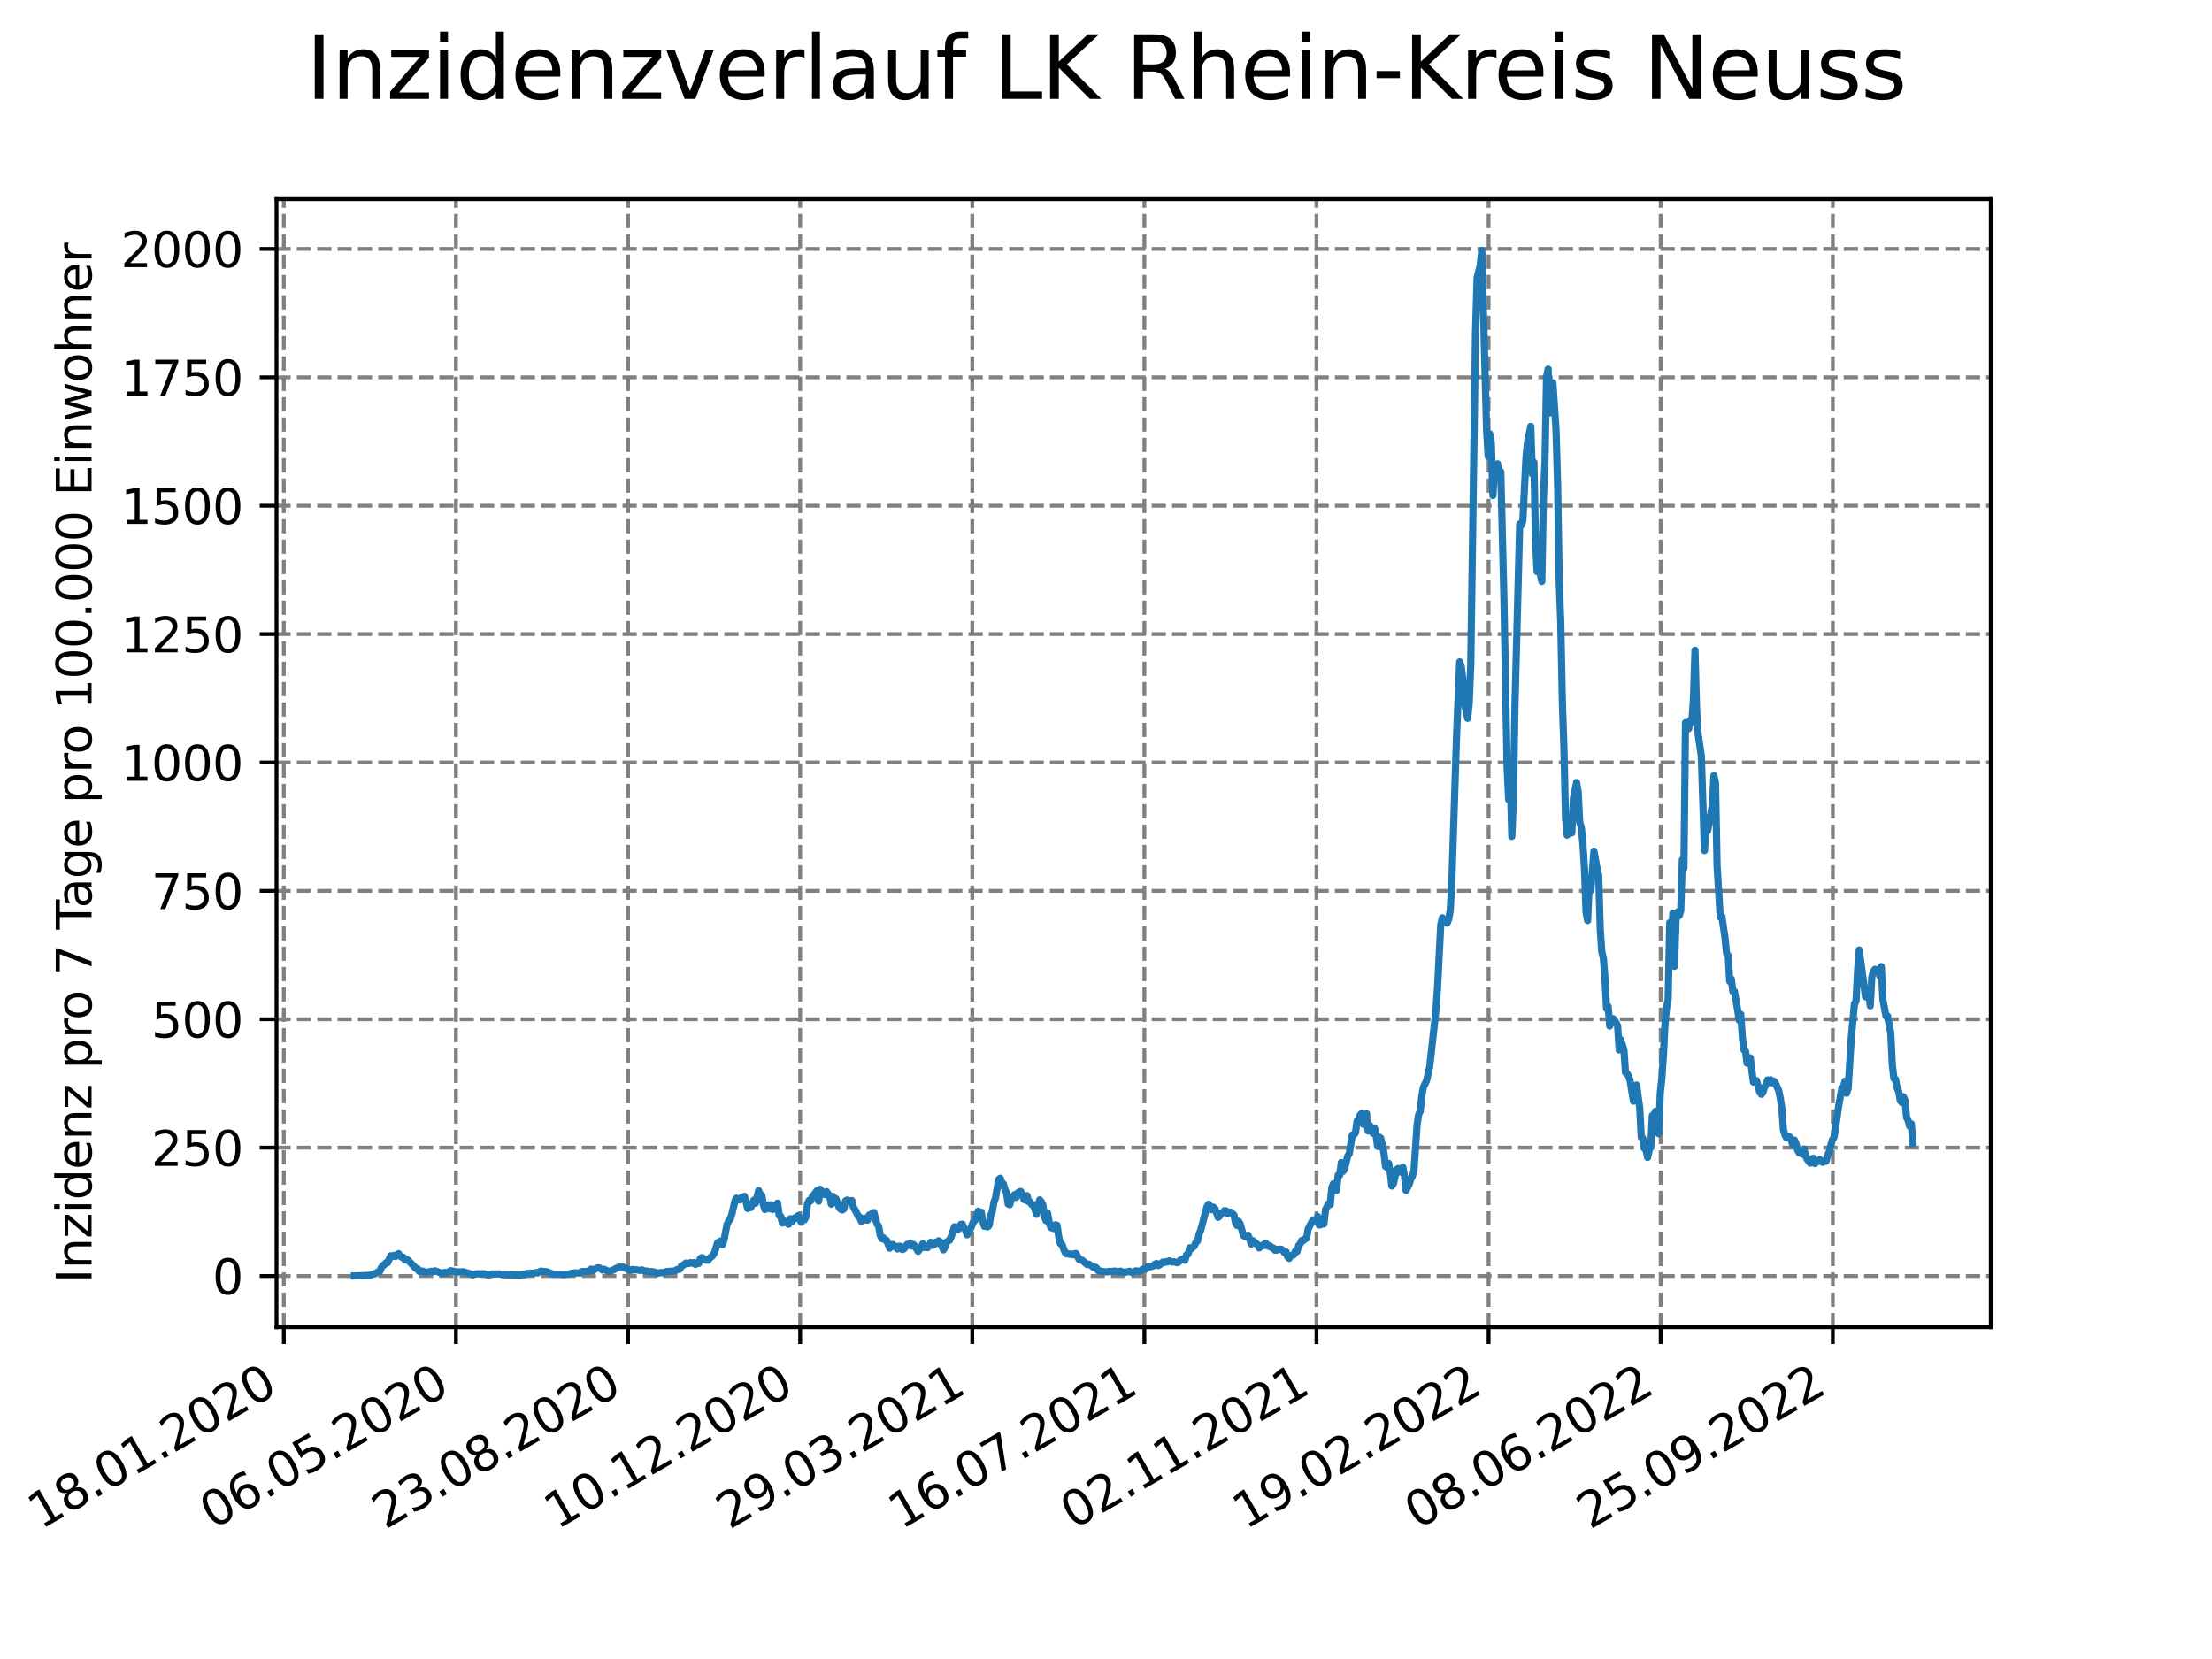 <?xml version="1.0" encoding="utf-8" standalone="no"?>
<!DOCTYPE svg PUBLIC "-//W3C//DTD SVG 1.1//EN"
  "http://www.w3.org/Graphics/SVG/1.1/DTD/svg11.dtd">
<svg xmlns:xlink="http://www.w3.org/1999/xlink" width="460.8pt" height="345.6pt" viewBox="0 0 460.8 345.6" xmlns="http://www.w3.org/2000/svg" version="1.1">
 <defs>
  <style type="text/css">*{stroke-linejoin: round; stroke-linecap: butt}</style>
 </defs>
 <g id="figure_1">
  <g id="patch_1">
   <path d="M 0 345.6 
L 460.8 345.6 
L 460.8 0 
L 0 0 
z
" style="fill: #ffffff"/>
  </g>
  <g id="axes_1">
   <g id="patch_2">
    <path d="M 57.6 276.48 
L 414.72 276.48 
L 414.72 41.472 
L 57.6 41.472 
z
" style="fill: #ffffff"/>
   </g>
   <g id="matplotlib.axis_1">
    <g id="xtick_1">
     <g id="line2d_1">
      <path d="M 59.127 276.48 
L 59.127 41.472 
" clip-path="url(#pd1969083f0)" style="fill: none; stroke-dasharray: 2.96,1.28; stroke-dashoffset: 0; stroke: #808080; stroke-width: 0.8"/>
     </g>
     <g id="line2d_2">
      <defs>
       <path id="mbe5812fac5" d="M 0 0 
L 0 3.5 
" style="stroke: #000000; stroke-width: 0.8"/>
      </defs>
      <g>
       <use xlink:href="#mbe5812fac5" x="59.127" y="276.48" style="stroke: #000000; stroke-width: 0.8"/>
      </g>
     </g>
     <g id="text_1">
      <!-- 18.01.2020 -->
      <g transform="translate(8.502 318.689) rotate(-30) scale(0.1 -0.1)">
       <defs>
        <path id="DejaVuSans-31" d="M 794 531 
L 1825 531 
L 1825 4091 
L 703 3866 
L 703 4441 
L 1819 4666 
L 2450 4666 
L 2450 531 
L 3481 531 
L 3481 0 
L 794 0 
L 794 531 
z
" transform="scale(0.016)"/>
        <path id="DejaVuSans-38" d="M 2034 2216 
Q 1584 2216 1326 1975 
Q 1069 1734 1069 1313 
Q 1069 891 1326 650 
Q 1584 409 2034 409 
Q 2484 409 2743 651 
Q 3003 894 3003 1313 
Q 3003 1734 2745 1975 
Q 2488 2216 2034 2216 
z
M 1403 2484 
Q 997 2584 770 2862 
Q 544 3141 544 3541 
Q 544 4100 942 4425 
Q 1341 4750 2034 4750 
Q 2731 4750 3128 4425 
Q 3525 4100 3525 3541 
Q 3525 3141 3298 2862 
Q 3072 2584 2669 2484 
Q 3125 2378 3379 2068 
Q 3634 1759 3634 1313 
Q 3634 634 3220 271 
Q 2806 -91 2034 -91 
Q 1263 -91 848 271 
Q 434 634 434 1313 
Q 434 1759 690 2068 
Q 947 2378 1403 2484 
z
M 1172 3481 
Q 1172 3119 1398 2916 
Q 1625 2713 2034 2713 
Q 2441 2713 2670 2916 
Q 2900 3119 2900 3481 
Q 2900 3844 2670 4047 
Q 2441 4250 2034 4250 
Q 1625 4250 1398 4047 
Q 1172 3844 1172 3481 
z
" transform="scale(0.016)"/>
        <path id="DejaVuSans-2e" d="M 684 794 
L 1344 794 
L 1344 0 
L 684 0 
L 684 794 
z
" transform="scale(0.016)"/>
        <path id="DejaVuSans-30" d="M 2034 4250 
Q 1547 4250 1301 3770 
Q 1056 3291 1056 2328 
Q 1056 1369 1301 889 
Q 1547 409 2034 409 
Q 2525 409 2770 889 
Q 3016 1369 3016 2328 
Q 3016 3291 2770 3770 
Q 2525 4250 2034 4250 
z
M 2034 4750 
Q 2819 4750 3233 4129 
Q 3647 3509 3647 2328 
Q 3647 1150 3233 529 
Q 2819 -91 2034 -91 
Q 1250 -91 836 529 
Q 422 1150 422 2328 
Q 422 3509 836 4129 
Q 1250 4750 2034 4750 
z
" transform="scale(0.016)"/>
        <path id="DejaVuSans-32" d="M 1228 531 
L 3431 531 
L 3431 0 
L 469 0 
L 469 531 
Q 828 903 1448 1529 
Q 2069 2156 2228 2338 
Q 2531 2678 2651 2914 
Q 2772 3150 2772 3378 
Q 2772 3750 2511 3984 
Q 2250 4219 1831 4219 
Q 1534 4219 1204 4116 
Q 875 4013 500 3803 
L 500 4441 
Q 881 4594 1212 4672 
Q 1544 4750 1819 4750 
Q 2544 4750 2975 4387 
Q 3406 4025 3406 3419 
Q 3406 3131 3298 2873 
Q 3191 2616 2906 2266 
Q 2828 2175 2409 1742 
Q 1991 1309 1228 531 
z
" transform="scale(0.016)"/>
       </defs>
       <use xlink:href="#DejaVuSans-31"/>
       <use xlink:href="#DejaVuSans-38" x="63.623"/>
       <use xlink:href="#DejaVuSans-2e" x="127.246"/>
       <use xlink:href="#DejaVuSans-30" x="159.033"/>
       <use xlink:href="#DejaVuSans-31" x="222.656"/>
       <use xlink:href="#DejaVuSans-2e" x="286.279"/>
       <use xlink:href="#DejaVuSans-32" x="318.066"/>
       <use xlink:href="#DejaVuSans-30" x="381.689"/>
       <use xlink:href="#DejaVuSans-32" x="445.312"/>
       <use xlink:href="#DejaVuSans-30" x="508.936"/>
      </g>
     </g>
    </g>
    <g id="xtick_2">
     <g id="line2d_3">
      <path d="M 94.98 276.48 
L 94.98 41.472 
" clip-path="url(#pd1969083f0)" style="fill: none; stroke-dasharray: 2.96,1.28; stroke-dashoffset: 0; stroke: #808080; stroke-width: 0.8"/>
     </g>
     <g id="line2d_4">
      <g>
       <use xlink:href="#mbe5812fac5" x="94.98" y="276.48" style="stroke: #000000; stroke-width: 0.8"/>
      </g>
     </g>
     <g id="text_2">
      <!-- 06.05.2020 -->
      <g transform="translate(44.355 318.689) rotate(-30) scale(0.1 -0.1)">
       <defs>
        <path id="DejaVuSans-36" d="M 2113 2584 
Q 1688 2584 1439 2293 
Q 1191 2003 1191 1497 
Q 1191 994 1439 701 
Q 1688 409 2113 409 
Q 2538 409 2786 701 
Q 3034 994 3034 1497 
Q 3034 2003 2786 2293 
Q 2538 2584 2113 2584 
z
M 3366 4563 
L 3366 3988 
Q 3128 4100 2886 4159 
Q 2644 4219 2406 4219 
Q 1781 4219 1451 3797 
Q 1122 3375 1075 2522 
Q 1259 2794 1537 2939 
Q 1816 3084 2150 3084 
Q 2853 3084 3261 2657 
Q 3669 2231 3669 1497 
Q 3669 778 3244 343 
Q 2819 -91 2113 -91 
Q 1303 -91 875 529 
Q 447 1150 447 2328 
Q 447 3434 972 4092 
Q 1497 4750 2381 4750 
Q 2619 4750 2861 4703 
Q 3103 4656 3366 4563 
z
" transform="scale(0.016)"/>
        <path id="DejaVuSans-35" d="M 691 4666 
L 3169 4666 
L 3169 4134 
L 1269 4134 
L 1269 2991 
Q 1406 3038 1543 3061 
Q 1681 3084 1819 3084 
Q 2600 3084 3056 2656 
Q 3513 2228 3513 1497 
Q 3513 744 3044 326 
Q 2575 -91 1722 -91 
Q 1428 -91 1123 -41 
Q 819 9 494 109 
L 494 744 
Q 775 591 1075 516 
Q 1375 441 1709 441 
Q 2250 441 2565 725 
Q 2881 1009 2881 1497 
Q 2881 1984 2565 2268 
Q 2250 2553 1709 2553 
Q 1456 2553 1204 2497 
Q 953 2441 691 2322 
L 691 4666 
z
" transform="scale(0.016)"/>
       </defs>
       <use xlink:href="#DejaVuSans-30"/>
       <use xlink:href="#DejaVuSans-36" x="63.623"/>
       <use xlink:href="#DejaVuSans-2e" x="127.246"/>
       <use xlink:href="#DejaVuSans-30" x="159.033"/>
       <use xlink:href="#DejaVuSans-35" x="222.656"/>
       <use xlink:href="#DejaVuSans-2e" x="286.279"/>
       <use xlink:href="#DejaVuSans-32" x="318.066"/>
       <use xlink:href="#DejaVuSans-30" x="381.689"/>
       <use xlink:href="#DejaVuSans-32" x="445.312"/>
       <use xlink:href="#DejaVuSans-30" x="508.936"/>
      </g>
     </g>
    </g>
    <g id="xtick_3">
     <g id="line2d_5">
      <path d="M 130.834 276.48 
L 130.834 41.472 
" clip-path="url(#pd1969083f0)" style="fill: none; stroke-dasharray: 2.96,1.28; stroke-dashoffset: 0; stroke: #808080; stroke-width: 0.8"/>
     </g>
     <g id="line2d_6">
      <g>
       <use xlink:href="#mbe5812fac5" x="130.834" y="276.48" style="stroke: #000000; stroke-width: 0.8"/>
      </g>
     </g>
     <g id="text_3">
      <!-- 23.08.2020 -->
      <g transform="translate(80.208 318.689) rotate(-30) scale(0.1 -0.1)">
       <defs>
        <path id="DejaVuSans-33" d="M 2597 2516 
Q 3050 2419 3304 2112 
Q 3559 1806 3559 1356 
Q 3559 666 3084 287 
Q 2609 -91 1734 -91 
Q 1441 -91 1130 -33 
Q 819 25 488 141 
L 488 750 
Q 750 597 1062 519 
Q 1375 441 1716 441 
Q 2309 441 2620 675 
Q 2931 909 2931 1356 
Q 2931 1769 2642 2001 
Q 2353 2234 1838 2234 
L 1294 2234 
L 1294 2753 
L 1863 2753 
Q 2328 2753 2575 2939 
Q 2822 3125 2822 3475 
Q 2822 3834 2567 4026 
Q 2313 4219 1838 4219 
Q 1578 4219 1281 4162 
Q 984 4106 628 3988 
L 628 4550 
Q 988 4650 1302 4700 
Q 1616 4750 1894 4750 
Q 2613 4750 3031 4423 
Q 3450 4097 3450 3541 
Q 3450 3153 3228 2886 
Q 3006 2619 2597 2516 
z
" transform="scale(0.016)"/>
       </defs>
       <use xlink:href="#DejaVuSans-32"/>
       <use xlink:href="#DejaVuSans-33" x="63.623"/>
       <use xlink:href="#DejaVuSans-2e" x="127.246"/>
       <use xlink:href="#DejaVuSans-30" x="159.033"/>
       <use xlink:href="#DejaVuSans-38" x="222.656"/>
       <use xlink:href="#DejaVuSans-2e" x="286.279"/>
       <use xlink:href="#DejaVuSans-32" x="318.066"/>
       <use xlink:href="#DejaVuSans-30" x="381.689"/>
       <use xlink:href="#DejaVuSans-32" x="445.312"/>
       <use xlink:href="#DejaVuSans-30" x="508.936"/>
      </g>
     </g>
    </g>
    <g id="xtick_4">
     <g id="line2d_7">
      <path d="M 166.687 276.48 
L 166.687 41.472 
" clip-path="url(#pd1969083f0)" style="fill: none; stroke-dasharray: 2.96,1.28; stroke-dashoffset: 0; stroke: #808080; stroke-width: 0.8"/>
     </g>
     <g id="line2d_8">
      <g>
       <use xlink:href="#mbe5812fac5" x="166.687" y="276.48" style="stroke: #000000; stroke-width: 0.8"/>
      </g>
     </g>
     <g id="text_4">
      <!-- 10.12.2020 -->
      <g transform="translate(116.062 318.689) rotate(-30) scale(0.1 -0.1)">
       <use xlink:href="#DejaVuSans-31"/>
       <use xlink:href="#DejaVuSans-30" x="63.623"/>
       <use xlink:href="#DejaVuSans-2e" x="127.246"/>
       <use xlink:href="#DejaVuSans-31" x="159.033"/>
       <use xlink:href="#DejaVuSans-32" x="222.656"/>
       <use xlink:href="#DejaVuSans-2e" x="286.279"/>
       <use xlink:href="#DejaVuSans-32" x="318.066"/>
       <use xlink:href="#DejaVuSans-30" x="381.689"/>
       <use xlink:href="#DejaVuSans-32" x="445.312"/>
       <use xlink:href="#DejaVuSans-30" x="508.936"/>
      </g>
     </g>
    </g>
    <g id="xtick_5">
     <g id="line2d_9">
      <path d="M 202.541 276.48 
L 202.541 41.472 
" clip-path="url(#pd1969083f0)" style="fill: none; stroke-dasharray: 2.96,1.28; stroke-dashoffset: 0; stroke: #808080; stroke-width: 0.8"/>
     </g>
     <g id="line2d_10">
      <g>
       <use xlink:href="#mbe5812fac5" x="202.541" y="276.48" style="stroke: #000000; stroke-width: 0.8"/>
      </g>
     </g>
     <g id="text_5">
      <!-- 29.03.2021 -->
      <g transform="translate(151.915 318.689) rotate(-30) scale(0.1 -0.1)">
       <defs>
        <path id="DejaVuSans-39" d="M 703 97 
L 703 672 
Q 941 559 1184 500 
Q 1428 441 1663 441 
Q 2288 441 2617 861 
Q 2947 1281 2994 2138 
Q 2813 1869 2534 1725 
Q 2256 1581 1919 1581 
Q 1219 1581 811 2004 
Q 403 2428 403 3163 
Q 403 3881 828 4315 
Q 1253 4750 1959 4750 
Q 2769 4750 3195 4129 
Q 3622 3509 3622 2328 
Q 3622 1225 3098 567 
Q 2575 -91 1691 -91 
Q 1453 -91 1209 -44 
Q 966 3 703 97 
z
M 1959 2075 
Q 2384 2075 2632 2365 
Q 2881 2656 2881 3163 
Q 2881 3666 2632 3958 
Q 2384 4250 1959 4250 
Q 1534 4250 1286 3958 
Q 1038 3666 1038 3163 
Q 1038 2656 1286 2365 
Q 1534 2075 1959 2075 
z
" transform="scale(0.016)"/>
       </defs>
       <use xlink:href="#DejaVuSans-32"/>
       <use xlink:href="#DejaVuSans-39" x="63.623"/>
       <use xlink:href="#DejaVuSans-2e" x="127.246"/>
       <use xlink:href="#DejaVuSans-30" x="159.033"/>
       <use xlink:href="#DejaVuSans-33" x="222.656"/>
       <use xlink:href="#DejaVuSans-2e" x="286.279"/>
       <use xlink:href="#DejaVuSans-32" x="318.066"/>
       <use xlink:href="#DejaVuSans-30" x="381.689"/>
       <use xlink:href="#DejaVuSans-32" x="445.312"/>
       <use xlink:href="#DejaVuSans-31" x="508.936"/>
      </g>
     </g>
    </g>
    <g id="xtick_6">
     <g id="line2d_11">
      <path d="M 238.394 276.48 
L 238.394 41.472 
" clip-path="url(#pd1969083f0)" style="fill: none; stroke-dasharray: 2.96,1.28; stroke-dashoffset: 0; stroke: #808080; stroke-width: 0.8"/>
     </g>
     <g id="line2d_12">
      <g>
       <use xlink:href="#mbe5812fac5" x="238.394" y="276.48" style="stroke: #000000; stroke-width: 0.8"/>
      </g>
     </g>
     <g id="text_6">
      <!-- 16.07.2021 -->
      <g transform="translate(187.769 318.689) rotate(-30) scale(0.1 -0.1)">
       <defs>
        <path id="DejaVuSans-37" d="M 525 4666 
L 3525 4666 
L 3525 4397 
L 1831 0 
L 1172 0 
L 2766 4134 
L 525 4134 
L 525 4666 
z
" transform="scale(0.016)"/>
       </defs>
       <use xlink:href="#DejaVuSans-31"/>
       <use xlink:href="#DejaVuSans-36" x="63.623"/>
       <use xlink:href="#DejaVuSans-2e" x="127.246"/>
       <use xlink:href="#DejaVuSans-30" x="159.033"/>
       <use xlink:href="#DejaVuSans-37" x="222.656"/>
       <use xlink:href="#DejaVuSans-2e" x="286.279"/>
       <use xlink:href="#DejaVuSans-32" x="318.066"/>
       <use xlink:href="#DejaVuSans-30" x="381.689"/>
       <use xlink:href="#DejaVuSans-32" x="445.312"/>
       <use xlink:href="#DejaVuSans-31" x="508.936"/>
      </g>
     </g>
    </g>
    <g id="xtick_7">
     <g id="line2d_13">
      <path d="M 274.247 276.48 
L 274.247 41.472 
" clip-path="url(#pd1969083f0)" style="fill: none; stroke-dasharray: 2.96,1.28; stroke-dashoffset: 0; stroke: #808080; stroke-width: 0.8"/>
     </g>
     <g id="line2d_14">
      <g>
       <use xlink:href="#mbe5812fac5" x="274.247" y="276.48" style="stroke: #000000; stroke-width: 0.8"/>
      </g>
     </g>
     <g id="text_7">
      <!-- 02.11.2021 -->
      <g transform="translate(223.622 318.689) rotate(-30) scale(0.1 -0.1)">
       <use xlink:href="#DejaVuSans-30"/>
       <use xlink:href="#DejaVuSans-32" x="63.623"/>
       <use xlink:href="#DejaVuSans-2e" x="127.246"/>
       <use xlink:href="#DejaVuSans-31" x="159.033"/>
       <use xlink:href="#DejaVuSans-31" x="222.656"/>
       <use xlink:href="#DejaVuSans-2e" x="286.279"/>
       <use xlink:href="#DejaVuSans-32" x="318.066"/>
       <use xlink:href="#DejaVuSans-30" x="381.689"/>
       <use xlink:href="#DejaVuSans-32" x="445.312"/>
       <use xlink:href="#DejaVuSans-31" x="508.936"/>
      </g>
     </g>
    </g>
    <g id="xtick_8">
     <g id="line2d_15">
      <path d="M 310.101 276.48 
L 310.101 41.472 
" clip-path="url(#pd1969083f0)" style="fill: none; stroke-dasharray: 2.96,1.28; stroke-dashoffset: 0; stroke: #808080; stroke-width: 0.8"/>
     </g>
     <g id="line2d_16">
      <g>
       <use xlink:href="#mbe5812fac5" x="310.101" y="276.48" style="stroke: #000000; stroke-width: 0.8"/>
      </g>
     </g>
     <g id="text_8">
      <!-- 19.02.2022 -->
      <g transform="translate(259.476 318.689) rotate(-30) scale(0.1 -0.1)">
       <use xlink:href="#DejaVuSans-31"/>
       <use xlink:href="#DejaVuSans-39" x="63.623"/>
       <use xlink:href="#DejaVuSans-2e" x="127.246"/>
       <use xlink:href="#DejaVuSans-30" x="159.033"/>
       <use xlink:href="#DejaVuSans-32" x="222.656"/>
       <use xlink:href="#DejaVuSans-2e" x="286.279"/>
       <use xlink:href="#DejaVuSans-32" x="318.066"/>
       <use xlink:href="#DejaVuSans-30" x="381.689"/>
       <use xlink:href="#DejaVuSans-32" x="445.312"/>
       <use xlink:href="#DejaVuSans-32" x="508.936"/>
      </g>
     </g>
    </g>
    <g id="xtick_9">
     <g id="line2d_17">
      <path d="M 345.954 276.48 
L 345.954 41.472 
" clip-path="url(#pd1969083f0)" style="fill: none; stroke-dasharray: 2.96,1.28; stroke-dashoffset: 0; stroke: #808080; stroke-width: 0.8"/>
     </g>
     <g id="line2d_18">
      <g>
       <use xlink:href="#mbe5812fac5" x="345.954" y="276.48" style="stroke: #000000; stroke-width: 0.8"/>
      </g>
     </g>
     <g id="text_9">
      <!-- 08.06.2022 -->
      <g transform="translate(295.329 318.689) rotate(-30) scale(0.1 -0.1)">
       <use xlink:href="#DejaVuSans-30"/>
       <use xlink:href="#DejaVuSans-38" x="63.623"/>
       <use xlink:href="#DejaVuSans-2e" x="127.246"/>
       <use xlink:href="#DejaVuSans-30" x="159.033"/>
       <use xlink:href="#DejaVuSans-36" x="222.656"/>
       <use xlink:href="#DejaVuSans-2e" x="286.279"/>
       <use xlink:href="#DejaVuSans-32" x="318.066"/>
       <use xlink:href="#DejaVuSans-30" x="381.689"/>
       <use xlink:href="#DejaVuSans-32" x="445.312"/>
       <use xlink:href="#DejaVuSans-32" x="508.936"/>
      </g>
     </g>
    </g>
    <g id="xtick_10">
     <g id="line2d_19">
      <path d="M 381.808 276.48 
L 381.808 41.472 
" clip-path="url(#pd1969083f0)" style="fill: none; stroke-dasharray: 2.96,1.28; stroke-dashoffset: 0; stroke: #808080; stroke-width: 0.8"/>
     </g>
     <g id="line2d_20">
      <g>
       <use xlink:href="#mbe5812fac5" x="381.808" y="276.48" style="stroke: #000000; stroke-width: 0.8"/>
      </g>
     </g>
     <g id="text_10">
      <!-- 25.09.2022 -->
      <g transform="translate(331.183 318.689) rotate(-30) scale(0.1 -0.1)">
       <use xlink:href="#DejaVuSans-32"/>
       <use xlink:href="#DejaVuSans-35" x="63.623"/>
       <use xlink:href="#DejaVuSans-2e" x="127.246"/>
       <use xlink:href="#DejaVuSans-30" x="159.033"/>
       <use xlink:href="#DejaVuSans-39" x="222.656"/>
       <use xlink:href="#DejaVuSans-2e" x="286.279"/>
       <use xlink:href="#DejaVuSans-32" x="318.066"/>
       <use xlink:href="#DejaVuSans-30" x="381.689"/>
       <use xlink:href="#DejaVuSans-32" x="445.312"/>
       <use xlink:href="#DejaVuSans-32" x="508.936"/>
      </g>
     </g>
    </g>
   </g>
   <g id="matplotlib.axis_2">
    <g id="ytick_1">
     <g id="line2d_21">
      <path d="M 57.6 265.822 
L 414.72 265.822 
" clip-path="url(#pd1969083f0)" style="fill: none; stroke-dasharray: 2.96,1.28; stroke-dashoffset: 0; stroke: #808080; stroke-width: 0.8"/>
     </g>
     <g id="line2d_22">
      <defs>
       <path id="me308f77415" d="M 0 0 
L -3.5 0 
" style="stroke: #000000; stroke-width: 0.8"/>
      </defs>
      <g>
       <use xlink:href="#me308f77415" x="57.6" y="265.822" style="stroke: #000000; stroke-width: 0.8"/>
      </g>
     </g>
     <g id="text_11">
      <!-- 0 -->
      <g transform="translate(44.237 269.621) scale(0.1 -0.1)">
       <use xlink:href="#DejaVuSans-30"/>
      </g>
     </g>
    </g>
    <g id="ytick_2">
     <g id="line2d_23">
      <path d="M 57.6 239.076 
L 414.72 239.076 
" clip-path="url(#pd1969083f0)" style="fill: none; stroke-dasharray: 2.96,1.28; stroke-dashoffset: 0; stroke: #808080; stroke-width: 0.8"/>
     </g>
     <g id="line2d_24">
      <g>
       <use xlink:href="#me308f77415" x="57.6" y="239.076" style="stroke: #000000; stroke-width: 0.8"/>
      </g>
     </g>
     <g id="text_12">
      <!-- 250 -->
      <g transform="translate(31.512 242.875) scale(0.1 -0.1)">
       <use xlink:href="#DejaVuSans-32"/>
       <use xlink:href="#DejaVuSans-35" x="63.623"/>
       <use xlink:href="#DejaVuSans-30" x="127.246"/>
      </g>
     </g>
    </g>
    <g id="ytick_3">
     <g id="line2d_25">
      <path d="M 57.6 212.33 
L 414.72 212.33 
" clip-path="url(#pd1969083f0)" style="fill: none; stroke-dasharray: 2.96,1.28; stroke-dashoffset: 0; stroke: #808080; stroke-width: 0.8"/>
     </g>
     <g id="line2d_26">
      <g>
       <use xlink:href="#me308f77415" x="57.6" y="212.33" style="stroke: #000000; stroke-width: 0.8"/>
      </g>
     </g>
     <g id="text_13">
      <!-- 500 -->
      <g transform="translate(31.512 216.129) scale(0.1 -0.1)">
       <use xlink:href="#DejaVuSans-35"/>
       <use xlink:href="#DejaVuSans-30" x="63.623"/>
       <use xlink:href="#DejaVuSans-30" x="127.246"/>
      </g>
     </g>
    </g>
    <g id="ytick_4">
     <g id="line2d_27">
      <path d="M 57.6 185.584 
L 414.72 185.584 
" clip-path="url(#pd1969083f0)" style="fill: none; stroke-dasharray: 2.96,1.28; stroke-dashoffset: 0; stroke: #808080; stroke-width: 0.8"/>
     </g>
     <g id="line2d_28">
      <g>
       <use xlink:href="#me308f77415" x="57.6" y="185.584" style="stroke: #000000; stroke-width: 0.8"/>
      </g>
     </g>
     <g id="text_14">
      <!-- 750 -->
      <g transform="translate(31.512 189.384) scale(0.1 -0.1)">
       <use xlink:href="#DejaVuSans-37"/>
       <use xlink:href="#DejaVuSans-35" x="63.623"/>
       <use xlink:href="#DejaVuSans-30" x="127.246"/>
      </g>
     </g>
    </g>
    <g id="ytick_5">
     <g id="line2d_29">
      <path d="M 57.6 158.839 
L 414.72 158.839 
" clip-path="url(#pd1969083f0)" style="fill: none; stroke-dasharray: 2.96,1.28; stroke-dashoffset: 0; stroke: #808080; stroke-width: 0.8"/>
     </g>
     <g id="line2d_30">
      <g>
       <use xlink:href="#me308f77415" x="57.6" y="158.839" style="stroke: #000000; stroke-width: 0.8"/>
      </g>
     </g>
     <g id="text_15">
      <!-- 1000 -->
      <g transform="translate(25.15 162.638) scale(0.1 -0.1)">
       <use xlink:href="#DejaVuSans-31"/>
       <use xlink:href="#DejaVuSans-30" x="63.623"/>
       <use xlink:href="#DejaVuSans-30" x="127.246"/>
       <use xlink:href="#DejaVuSans-30" x="190.869"/>
      </g>
     </g>
    </g>
    <g id="ytick_6">
     <g id="line2d_31">
      <path d="M 57.6 132.093 
L 414.72 132.093 
" clip-path="url(#pd1969083f0)" style="fill: none; stroke-dasharray: 2.96,1.28; stroke-dashoffset: 0; stroke: #808080; stroke-width: 0.8"/>
     </g>
     <g id="line2d_32">
      <g>
       <use xlink:href="#me308f77415" x="57.6" y="132.093" style="stroke: #000000; stroke-width: 0.8"/>
      </g>
     </g>
     <g id="text_16">
      <!-- 1250 -->
      <g transform="translate(25.15 135.892) scale(0.1 -0.1)">
       <use xlink:href="#DejaVuSans-31"/>
       <use xlink:href="#DejaVuSans-32" x="63.623"/>
       <use xlink:href="#DejaVuSans-35" x="127.246"/>
       <use xlink:href="#DejaVuSans-30" x="190.869"/>
      </g>
     </g>
    </g>
    <g id="ytick_7">
     <g id="line2d_33">
      <path d="M 57.6 105.347 
L 414.72 105.347 
" clip-path="url(#pd1969083f0)" style="fill: none; stroke-dasharray: 2.96,1.28; stroke-dashoffset: 0; stroke: #808080; stroke-width: 0.8"/>
     </g>
     <g id="line2d_34">
      <g>
       <use xlink:href="#me308f77415" x="57.6" y="105.347" style="stroke: #000000; stroke-width: 0.8"/>
      </g>
     </g>
     <g id="text_17">
      <!-- 1500 -->
      <g transform="translate(25.15 109.146) scale(0.1 -0.1)">
       <use xlink:href="#DejaVuSans-31"/>
       <use xlink:href="#DejaVuSans-35" x="63.623"/>
       <use xlink:href="#DejaVuSans-30" x="127.246"/>
       <use xlink:href="#DejaVuSans-30" x="190.869"/>
      </g>
     </g>
    </g>
    <g id="ytick_8">
     <g id="line2d_35">
      <path d="M 57.6 78.601 
L 414.72 78.601 
" clip-path="url(#pd1969083f0)" style="fill: none; stroke-dasharray: 2.96,1.28; stroke-dashoffset: 0; stroke: #808080; stroke-width: 0.8"/>
     </g>
     <g id="line2d_36">
      <g>
       <use xlink:href="#me308f77415" x="57.6" y="78.601" style="stroke: #000000; stroke-width: 0.8"/>
      </g>
     </g>
     <g id="text_18">
      <!-- 1750 -->
      <g transform="translate(25.15 82.401) scale(0.1 -0.1)">
       <use xlink:href="#DejaVuSans-31"/>
       <use xlink:href="#DejaVuSans-37" x="63.623"/>
       <use xlink:href="#DejaVuSans-35" x="127.246"/>
       <use xlink:href="#DejaVuSans-30" x="190.869"/>
      </g>
     </g>
    </g>
    <g id="ytick_9">
     <g id="line2d_37">
      <path d="M 57.6 51.856 
L 414.72 51.856 
" clip-path="url(#pd1969083f0)" style="fill: none; stroke-dasharray: 2.96,1.28; stroke-dashoffset: 0; stroke: #808080; stroke-width: 0.8"/>
     </g>
     <g id="line2d_38">
      <g>
       <use xlink:href="#me308f77415" x="57.6" y="51.856" style="stroke: #000000; stroke-width: 0.8"/>
      </g>
     </g>
     <g id="text_19">
      <!-- 2000 -->
      <g transform="translate(25.15 55.655) scale(0.1 -0.1)">
       <use xlink:href="#DejaVuSans-32"/>
       <use xlink:href="#DejaVuSans-30" x="63.623"/>
       <use xlink:href="#DejaVuSans-30" x="127.246"/>
       <use xlink:href="#DejaVuSans-30" x="190.869"/>
      </g>
     </g>
    </g>
    <g id="text_20">
     <!-- Inzidenz pro 7 Tage pro 100.000 Einwohner -->
     <g transform="translate(19.07 267.301) rotate(-90) scale(0.1 -0.1)">
      <defs>
       <path id="DejaVuSans-49" d="M 628 4666 
L 1259 4666 
L 1259 0 
L 628 0 
L 628 4666 
z
" transform="scale(0.016)"/>
       <path id="DejaVuSans-6e" d="M 3513 2113 
L 3513 0 
L 2938 0 
L 2938 2094 
Q 2938 2591 2744 2837 
Q 2550 3084 2163 3084 
Q 1697 3084 1428 2787 
Q 1159 2491 1159 1978 
L 1159 0 
L 581 0 
L 581 3500 
L 1159 3500 
L 1159 2956 
Q 1366 3272 1645 3428 
Q 1925 3584 2291 3584 
Q 2894 3584 3203 3211 
Q 3513 2838 3513 2113 
z
" transform="scale(0.016)"/>
       <path id="DejaVuSans-7a" d="M 353 3500 
L 3084 3500 
L 3084 2975 
L 922 459 
L 3084 459 
L 3084 0 
L 275 0 
L 275 525 
L 2438 3041 
L 353 3041 
L 353 3500 
z
" transform="scale(0.016)"/>
       <path id="DejaVuSans-69" d="M 603 3500 
L 1178 3500 
L 1178 0 
L 603 0 
L 603 3500 
z
M 603 4863 
L 1178 4863 
L 1178 4134 
L 603 4134 
L 603 4863 
z
" transform="scale(0.016)"/>
       <path id="DejaVuSans-64" d="M 2906 2969 
L 2906 4863 
L 3481 4863 
L 3481 0 
L 2906 0 
L 2906 525 
Q 2725 213 2448 61 
Q 2172 -91 1784 -91 
Q 1150 -91 751 415 
Q 353 922 353 1747 
Q 353 2572 751 3078 
Q 1150 3584 1784 3584 
Q 2172 3584 2448 3432 
Q 2725 3281 2906 2969 
z
M 947 1747 
Q 947 1113 1208 752 
Q 1469 391 1925 391 
Q 2381 391 2643 752 
Q 2906 1113 2906 1747 
Q 2906 2381 2643 2742 
Q 2381 3103 1925 3103 
Q 1469 3103 1208 2742 
Q 947 2381 947 1747 
z
" transform="scale(0.016)"/>
       <path id="DejaVuSans-65" d="M 3597 1894 
L 3597 1613 
L 953 1613 
Q 991 1019 1311 708 
Q 1631 397 2203 397 
Q 2534 397 2845 478 
Q 3156 559 3463 722 
L 3463 178 
Q 3153 47 2828 -22 
Q 2503 -91 2169 -91 
Q 1331 -91 842 396 
Q 353 884 353 1716 
Q 353 2575 817 3079 
Q 1281 3584 2069 3584 
Q 2775 3584 3186 3129 
Q 3597 2675 3597 1894 
z
M 3022 2063 
Q 3016 2534 2758 2815 
Q 2500 3097 2075 3097 
Q 1594 3097 1305 2825 
Q 1016 2553 972 2059 
L 3022 2063 
z
" transform="scale(0.016)"/>
       <path id="DejaVuSans-20" transform="scale(0.016)"/>
       <path id="DejaVuSans-70" d="M 1159 525 
L 1159 -1331 
L 581 -1331 
L 581 3500 
L 1159 3500 
L 1159 2969 
Q 1341 3281 1617 3432 
Q 1894 3584 2278 3584 
Q 2916 3584 3314 3078 
Q 3713 2572 3713 1747 
Q 3713 922 3314 415 
Q 2916 -91 2278 -91 
Q 1894 -91 1617 61 
Q 1341 213 1159 525 
z
M 3116 1747 
Q 3116 2381 2855 2742 
Q 2594 3103 2138 3103 
Q 1681 3103 1420 2742 
Q 1159 2381 1159 1747 
Q 1159 1113 1420 752 
Q 1681 391 2138 391 
Q 2594 391 2855 752 
Q 3116 1113 3116 1747 
z
" transform="scale(0.016)"/>
       <path id="DejaVuSans-72" d="M 2631 2963 
Q 2534 3019 2420 3045 
Q 2306 3072 2169 3072 
Q 1681 3072 1420 2755 
Q 1159 2438 1159 1844 
L 1159 0 
L 581 0 
L 581 3500 
L 1159 3500 
L 1159 2956 
Q 1341 3275 1631 3429 
Q 1922 3584 2338 3584 
Q 2397 3584 2469 3576 
Q 2541 3569 2628 3553 
L 2631 2963 
z
" transform="scale(0.016)"/>
       <path id="DejaVuSans-6f" d="M 1959 3097 
Q 1497 3097 1228 2736 
Q 959 2375 959 1747 
Q 959 1119 1226 758 
Q 1494 397 1959 397 
Q 2419 397 2687 759 
Q 2956 1122 2956 1747 
Q 2956 2369 2687 2733 
Q 2419 3097 1959 3097 
z
M 1959 3584 
Q 2709 3584 3137 3096 
Q 3566 2609 3566 1747 
Q 3566 888 3137 398 
Q 2709 -91 1959 -91 
Q 1206 -91 779 398 
Q 353 888 353 1747 
Q 353 2609 779 3096 
Q 1206 3584 1959 3584 
z
" transform="scale(0.016)"/>
       <path id="DejaVuSans-54" d="M -19 4666 
L 3928 4666 
L 3928 4134 
L 2272 4134 
L 2272 0 
L 1638 0 
L 1638 4134 
L -19 4134 
L -19 4666 
z
" transform="scale(0.016)"/>
       <path id="DejaVuSans-61" d="M 2194 1759 
Q 1497 1759 1228 1600 
Q 959 1441 959 1056 
Q 959 750 1161 570 
Q 1363 391 1709 391 
Q 2188 391 2477 730 
Q 2766 1069 2766 1631 
L 2766 1759 
L 2194 1759 
z
M 3341 1997 
L 3341 0 
L 2766 0 
L 2766 531 
Q 2569 213 2275 61 
Q 1981 -91 1556 -91 
Q 1019 -91 701 211 
Q 384 513 384 1019 
Q 384 1609 779 1909 
Q 1175 2209 1959 2209 
L 2766 2209 
L 2766 2266 
Q 2766 2663 2505 2880 
Q 2244 3097 1772 3097 
Q 1472 3097 1187 3025 
Q 903 2953 641 2809 
L 641 3341 
Q 956 3463 1253 3523 
Q 1550 3584 1831 3584 
Q 2591 3584 2966 3190 
Q 3341 2797 3341 1997 
z
" transform="scale(0.016)"/>
       <path id="DejaVuSans-67" d="M 2906 1791 
Q 2906 2416 2648 2759 
Q 2391 3103 1925 3103 
Q 1463 3103 1205 2759 
Q 947 2416 947 1791 
Q 947 1169 1205 825 
Q 1463 481 1925 481 
Q 2391 481 2648 825 
Q 2906 1169 2906 1791 
z
M 3481 434 
Q 3481 -459 3084 -895 
Q 2688 -1331 1869 -1331 
Q 1566 -1331 1297 -1286 
Q 1028 -1241 775 -1147 
L 775 -588 
Q 1028 -725 1275 -790 
Q 1522 -856 1778 -856 
Q 2344 -856 2625 -561 
Q 2906 -266 2906 331 
L 2906 616 
Q 2728 306 2450 153 
Q 2172 0 1784 0 
Q 1141 0 747 490 
Q 353 981 353 1791 
Q 353 2603 747 3093 
Q 1141 3584 1784 3584 
Q 2172 3584 2450 3431 
Q 2728 3278 2906 2969 
L 2906 3500 
L 3481 3500 
L 3481 434 
z
" transform="scale(0.016)"/>
       <path id="DejaVuSans-45" d="M 628 4666 
L 3578 4666 
L 3578 4134 
L 1259 4134 
L 1259 2753 
L 3481 2753 
L 3481 2222 
L 1259 2222 
L 1259 531 
L 3634 531 
L 3634 0 
L 628 0 
L 628 4666 
z
" transform="scale(0.016)"/>
       <path id="DejaVuSans-77" d="M 269 3500 
L 844 3500 
L 1563 769 
L 2278 3500 
L 2956 3500 
L 3675 769 
L 4391 3500 
L 4966 3500 
L 4050 0 
L 3372 0 
L 2619 2869 
L 1863 0 
L 1184 0 
L 269 3500 
z
" transform="scale(0.016)"/>
       <path id="DejaVuSans-68" d="M 3513 2113 
L 3513 0 
L 2938 0 
L 2938 2094 
Q 2938 2591 2744 2837 
Q 2550 3084 2163 3084 
Q 1697 3084 1428 2787 
Q 1159 2491 1159 1978 
L 1159 0 
L 581 0 
L 581 4863 
L 1159 4863 
L 1159 2956 
Q 1366 3272 1645 3428 
Q 1925 3584 2291 3584 
Q 2894 3584 3203 3211 
Q 3513 2838 3513 2113 
z
" transform="scale(0.016)"/>
      </defs>
      <use xlink:href="#DejaVuSans-49"/>
      <use xlink:href="#DejaVuSans-6e" x="29.492"/>
      <use xlink:href="#DejaVuSans-7a" x="92.871"/>
      <use xlink:href="#DejaVuSans-69" x="145.361"/>
      <use xlink:href="#DejaVuSans-64" x="173.145"/>
      <use xlink:href="#DejaVuSans-65" x="236.621"/>
      <use xlink:href="#DejaVuSans-6e" x="298.145"/>
      <use xlink:href="#DejaVuSans-7a" x="361.523"/>
      <use xlink:href="#DejaVuSans-20" x="414.014"/>
      <use xlink:href="#DejaVuSans-70" x="445.801"/>
      <use xlink:href="#DejaVuSans-72" x="509.277"/>
      <use xlink:href="#DejaVuSans-6f" x="548.141"/>
      <use xlink:href="#DejaVuSans-20" x="609.322"/>
      <use xlink:href="#DejaVuSans-37" x="641.109"/>
      <use xlink:href="#DejaVuSans-20" x="704.732"/>
      <use xlink:href="#DejaVuSans-54" x="736.52"/>
      <use xlink:href="#DejaVuSans-61" x="781.104"/>
      <use xlink:href="#DejaVuSans-67" x="842.383"/>
      <use xlink:href="#DejaVuSans-65" x="905.859"/>
      <use xlink:href="#DejaVuSans-20" x="967.383"/>
      <use xlink:href="#DejaVuSans-70" x="999.17"/>
      <use xlink:href="#DejaVuSans-72" x="1062.646"/>
      <use xlink:href="#DejaVuSans-6f" x="1101.51"/>
      <use xlink:href="#DejaVuSans-20" x="1162.691"/>
      <use xlink:href="#DejaVuSans-31" x="1194.479"/>
      <use xlink:href="#DejaVuSans-30" x="1258.102"/>
      <use xlink:href="#DejaVuSans-30" x="1321.725"/>
      <use xlink:href="#DejaVuSans-2e" x="1385.348"/>
      <use xlink:href="#DejaVuSans-30" x="1417.135"/>
      <use xlink:href="#DejaVuSans-30" x="1480.758"/>
      <use xlink:href="#DejaVuSans-30" x="1544.381"/>
      <use xlink:href="#DejaVuSans-20" x="1608.004"/>
      <use xlink:href="#DejaVuSans-45" x="1639.791"/>
      <use xlink:href="#DejaVuSans-69" x="1702.975"/>
      <use xlink:href="#DejaVuSans-6e" x="1730.758"/>
      <use xlink:href="#DejaVuSans-77" x="1794.137"/>
      <use xlink:href="#DejaVuSans-6f" x="1875.924"/>
      <use xlink:href="#DejaVuSans-68" x="1937.105"/>
      <use xlink:href="#DejaVuSans-6e" x="2000.484"/>
      <use xlink:href="#DejaVuSans-65" x="2063.863"/>
      <use xlink:href="#DejaVuSans-72" x="2125.387"/>
     </g>
    </g>
   </g>
   <g id="line2d_39">
    <path d="M 73.833 265.798 
L 76.135 265.727 
L 77.122 265.656 
L 77.78 265.395 
L 78.109 265.372 
L 78.767 264.945 
L 79.096 264.898 
L 79.425 264.093 
L 79.753 263.666 
L 80.082 263.453 
L 80.411 263.074 
L 80.74 263.051 
L 81.398 261.606 
L 81.727 261.724 
L 82.056 261.511 
L 82.385 261.748 
L 83.043 261.156 
L 83.372 261.701 
L 83.701 261.914 
L 84.03 261.914 
L 84.359 262.482 
L 84.687 262.387 
L 85.016 262.53 
L 86.661 264.258 
L 86.99 264.306 
L 87.319 264.851 
L 87.648 264.898 
L 87.977 264.779 
L 88.306 264.874 
L 88.635 265.111 
L 89.95 264.827 
L 90.279 264.922 
L 90.608 264.732 
L 91.595 265.087 
L 91.924 265.277 
L 92.253 265.253 
L 92.582 265.064 
L 92.911 265.206 
L 93.569 264.898 
L 93.897 264.708 
L 95.213 264.969 
L 96.529 264.945 
L 97.845 265.324 
L 98.503 265.585 
L 99.16 265.372 
L 100.805 265.348 
L 101.463 265.561 
L 101.792 265.608 
L 102.45 265.395 
L 103.108 265.395 
L 104.094 265.372 
L 104.752 265.561 
L 105.41 265.561 
L 106.068 265.585 
L 107.055 265.585 
L 108.37 265.656 
L 108.699 265.561 
L 109.357 265.537 
L 109.686 265.3 
L 110.673 265.229 
L 111.002 265.277 
L 111.66 265.111 
L 111.989 265.182 
L 112.647 264.803 
L 113.962 264.945 
L 115.278 265.443 
L 117.581 265.514 
L 118.567 265.372 
L 119.554 265.182 
L 120.87 265.182 
L 121.199 264.898 
L 121.857 264.874 
L 122.514 264.922 
L 122.843 264.566 
L 123.172 264.377 
L 123.501 264.708 
L 124.159 264.258 
L 124.488 264.116 
L 124.817 264.116 
L 125.475 264.566 
L 125.804 264.401 
L 126.791 264.898 
L 127.777 264.566 
L 128.435 264.187 
L 129.093 263.927 
L 129.422 264.022 
L 129.751 263.951 
L 131.396 264.661 
L 131.725 264.448 
L 132.053 264.566 
L 132.382 264.495 
L 133.369 264.661 
L 133.698 264.543 
L 134.356 264.803 
L 134.685 264.779 
L 135.343 264.969 
L 135.672 264.874 
L 136.658 265.087 
L 136.987 265.277 
L 137.645 265.087 
L 137.974 265.158 
L 138.961 264.874 
L 140.606 264.779 
L 140.935 264.519 
L 141.592 264.401 
L 141.921 263.785 
L 142.25 263.643 
L 142.908 263.122 
L 143.237 263.24 
L 143.566 263.193 
L 143.895 263.027 
L 144.224 263.145 
L 144.553 263.027 
L 144.882 263.406 
L 145.211 263.145 
L 145.54 263.216 
L 145.869 262.245 
L 146.197 261.985 
L 146.526 262.127 
L 146.855 262.459 
L 147.513 262.553 
L 147.842 262.08 
L 148.171 261.866 
L 148.5 261.511 
L 148.829 260.99 
L 149.487 258.882 
L 150.145 258.527 
L 150.474 259.285 
L 150.802 258.432 
L 151.46 255.069 
L 151.789 254.359 
L 152.118 254.004 
L 152.447 253.009 
L 153.105 250.167 
L 153.434 249.599 
L 153.763 249.954 
L 154.092 249.978 
L 154.421 249.48 
L 154.75 249.693 
L 155.079 249.22 
L 155.408 250.262 
L 155.736 251.754 
L 156.065 251.328 
L 156.394 251.564 
L 157.052 250.001 
L 157.381 250.664 
L 158.039 248.012 
L 158.368 248.865 
L 158.697 249.007 
L 159.026 250.972 
L 159.355 251.967 
L 160.013 250.996 
L 160.341 251.825 
L 160.67 250.972 
L 160.999 251.967 
L 161.328 251.446 
L 161.657 251.162 
L 161.986 250.641 
L 162.315 253.199 
L 162.644 253.364 
L 162.973 254.785 
L 163.302 254.312 
L 164.289 255.046 
L 164.618 253.885 
L 164.947 254.548 
L 165.604 253.672 
L 165.933 253.791 
L 166.262 253.246 
L 166.92 254.619 
L 167.249 253.791 
L 167.578 254.122 
L 167.907 253.483 
L 168.236 250.712 
L 168.565 250.049 
L 168.894 250.167 
L 169.223 249.243 
L 169.552 248.912 
L 170.209 248.012 
L 170.538 250.238 
L 170.867 247.728 
L 171.196 248.344 
L 171.854 248.865 
L 172.183 248.225 
L 172.841 249.196 
L 173.17 250.854 
L 173.499 249.22 
L 173.828 249.741 
L 174.157 249.741 
L 174.814 251.588 
L 175.143 251.92 
L 175.472 252.062 
L 175.801 251.825 
L 176.13 250.191 
L 176.459 250.001 
L 176.788 250.167 
L 177.446 250.096 
L 177.775 251.47 
L 178.433 252.606 
L 178.762 253.364 
L 179.091 253.53 
L 179.419 254.43 
L 179.748 254.217 
L 180.077 253.791 
L 180.406 254.146 
L 180.735 254.17 
L 181.064 253.127 
L 181.393 253.317 
L 181.722 252.749 
L 182.051 252.583 
L 182.709 255.046 
L 183.038 255.425 
L 183.367 257.319 
L 183.696 258.03 
L 184.024 257.864 
L 184.353 258.314 
L 184.682 258.361 
L 185.34 260.019 
L 185.669 259.332 
L 185.998 259.238 
L 186.985 260.185 
L 187.314 259.593 
L 187.643 259.688 
L 187.972 260.303 
L 188.301 260.185 
L 188.958 259.238 
L 189.287 259.451 
L 189.616 258.953 
L 189.945 259.569 
L 190.274 259.238 
L 190.603 259.617 
L 191.261 260.682 
L 191.59 260.256 
L 192.248 259.096 
L 192.577 259.877 
L 192.906 259.617 
L 193.235 259.901 
L 193.563 259.498 
L 193.892 258.788 
L 194.221 259.427 
L 194.55 259.309 
L 194.879 258.788 
L 195.208 259.025 
L 195.537 258.48 
L 195.866 258.693 
L 196.524 260.374 
L 196.853 259.806 
L 197.182 258.74 
L 197.84 258.338 
L 198.169 257.58 
L 198.826 255.567 
L 199.155 255.685 
L 199.484 256.23 
L 199.813 255.78 
L 200.142 255.069 
L 200.471 255.022 
L 200.8 255.827 
L 201.129 256.23 
L 201.458 257.248 
L 201.787 256.561 
L 202.116 256.135 
L 202.774 254.548 
L 203.102 254.264 
L 203.431 253.483 
L 203.76 252.299 
L 204.089 252.63 
L 204.418 252.512 
L 204.747 254.477 
L 205.076 255.472 
L 205.405 255.022 
L 205.734 255.59 
L 206.063 255.235 
L 206.392 253.151 
L 206.721 252.322 
L 207.05 250.475 
L 207.379 249.551 
L 208.036 245.738 
L 208.365 245.454 
L 208.694 246.402 
L 209.023 246.638 
L 209.352 247.799 
L 209.681 248.486 
L 210.01 250.807 
L 210.339 250.972 
L 210.668 249.859 
L 211.326 248.888 
L 211.655 249.433 
L 211.984 248.533 
L 212.313 248.296 
L 212.641 248.201 
L 212.97 248.888 
L 213.299 249.859 
L 213.628 250.025 
L 213.957 249.078 
L 214.286 250.333 
L 214.615 250.404 
L 214.944 250.949 
L 215.273 250.972 
L 215.931 252.962 
L 216.26 250.878 
L 216.589 249.954 
L 216.918 250.357 
L 217.246 251.02 
L 217.575 253.364 
L 217.904 254.288 
L 218.233 252.701 
L 218.562 254.643 
L 218.891 255.709 
L 219.549 255.946 
L 219.878 255.141 
L 220.207 255.259 
L 220.536 257.556 
L 220.865 259.025 
L 221.194 259.167 
L 221.852 260.872 
L 222.18 261.203 
L 222.509 261.156 
L 222.838 261.298 
L 223.167 261.251 
L 223.496 261.393 
L 223.825 261.156 
L 224.154 261.132 
L 224.812 262.387 
L 225.47 262.553 
L 226.457 263.43 
L 226.785 263.335 
L 227.443 263.737 
L 227.772 264.022 
L 228.101 263.951 
L 228.43 264.14 
L 228.759 264.685 
L 229.746 264.898 
L 230.733 264.969 
L 231.062 264.851 
L 231.391 264.898 
L 232.048 264.803 
L 232.377 264.803 
L 233.035 264.993 
L 233.364 264.803 
L 234.022 264.993 
L 234.351 265.064 
L 235.338 264.827 
L 235.667 265.04 
L 235.996 265.016 
L 236.653 264.732 
L 237.311 264.851 
L 237.64 264.756 
L 237.969 264.448 
L 238.298 264.353 
L 238.627 264.424 
L 238.956 263.927 
L 239.285 263.832 
L 239.614 263.903 
L 240.272 263.714 
L 240.601 263.358 
L 240.929 263.193 
L 241.258 263.643 
L 241.587 263.501 
L 242.245 262.909 
L 242.574 263.003 
L 242.903 262.837 
L 243.232 262.885 
L 243.561 262.648 
L 244.219 262.909 
L 244.548 262.837 
L 245.206 263.051 
L 245.535 262.932 
L 245.863 262.53 
L 246.521 262.269 
L 246.85 262.53 
L 247.179 261.416 
L 247.508 261.227 
L 247.837 259.948 
L 248.166 260.161 
L 248.824 259.498 
L 249.153 258.764 
L 249.482 258.503 
L 249.811 257.083 
L 250.14 256.23 
L 251.455 251.304 
L 251.784 250.854 
L 252.442 251.991 
L 252.771 251.47 
L 253.1 251.778 
L 253.758 253.601 
L 254.087 253.293 
L 254.416 252.749 
L 254.745 252.677 
L 255.074 252.204 
L 255.402 252.251 
L 255.731 252.867 
L 256.06 252.512 
L 256.389 252.512 
L 257.047 253.104 
L 257.376 254.691 
L 257.705 255.306 
L 258.034 254.43 
L 258.363 254.998 
L 259.021 257.367 
L 259.35 257.604 
L 260.007 257.319 
L 260.665 259.143 
L 260.994 258.456 
L 261.981 259.309 
L 262.31 259.972 
L 262.968 259.403 
L 263.297 259.498 
L 263.626 258.953 
L 264.284 259.64 
L 264.613 259.569 
L 264.941 259.948 
L 265.27 259.996 
L 265.599 260.445 
L 265.928 260.445 
L 266.257 260.256 
L 266.915 260.232 
L 267.244 260.493 
L 267.573 260.943 
L 267.902 260.777 
L 268.231 261.819 
L 268.56 262.151 
L 268.889 261.606 
L 269.546 261.369 
L 269.875 260.611 
L 270.204 260.73 
L 270.533 259.451 
L 270.862 259.096 
L 271.191 258.409 
L 271.52 258.432 
L 271.849 258.077 
L 272.178 257.959 
L 272.507 256.017 
L 273.494 254.17 
L 274.151 254.359 
L 274.48 253.412 
L 274.809 255.188 
L 275.138 255.117 
L 275.467 254.454 
L 275.796 254.975 
L 276.125 252.014 
L 276.783 250.735 
L 277.112 250.925 
L 277.441 247.373 
L 277.77 246.591 
L 278.099 246.828 
L 278.428 247.965 
L 278.757 244.791 
L 279.085 244.815 
L 279.414 242.186 
L 279.743 244.033 
L 280.072 243.607 
L 280.73 240.86 
L 281.059 240.362 
L 281.717 236.431 
L 282.046 236.36 
L 282.375 235.934 
L 282.704 233.542 
L 283.033 233.234 
L 283.362 232.239 
L 283.69 231.931 
L 284.019 234.228 
L 284.348 232.476 
L 284.677 231.979 
L 285.006 235.602 
L 285.335 234.418 
L 285.993 236.052 
L 286.322 234.986 
L 286.651 236.455 
L 286.98 238.823 
L 287.309 236.881 
L 287.638 237.094 
L 288.296 240.197 
L 288.624 242.991 
L 288.953 243.204 
L 289.282 242.352 
L 289.611 244.223 
L 289.94 247.065 
L 290.269 246.591 
L 290.927 243.678 
L 291.256 243.417 
L 291.585 244.152 
L 291.914 243.844 
L 292.243 243.157 
L 292.572 244.957 
L 292.901 247.988 
L 293.558 246.686 
L 293.887 245.596 
L 294.216 245.052 
L 294.545 243.962 
L 295.203 234.394 
L 295.532 232.168 
L 295.861 231.481 
L 296.19 228.379 
L 296.519 226.46 
L 297.177 225.134 
L 297.834 222.198 
L 298.492 216.277 
L 299.15 210.332 
L 299.479 205.454 
L 300.137 192.594 
L 300.466 191.197 
L 300.795 192.097 
L 301.124 192.12 
L 301.453 192.31 
L 301.782 191.504 
L 302.111 189.634 
L 302.44 183.76 
L 303.426 153.351 
L 304.084 137.863 
L 304.413 138.928 
L 304.742 141.652 
L 305.071 146.412 
L 305.729 149.633 
L 306.058 146.554 
L 306.387 138.36 
L 307.373 69.419 
L 307.702 57.862 
L 308.36 55.233 
L 308.689 52.154 
L 309.676 89.502 
L 310.005 95.044 
L 310.334 90.378 
L 310.663 92.06 
L 310.992 103.238 
L 311.321 98.146 
L 311.65 97.815 
L 311.979 96.631 
L 312.307 99.117 
L 312.636 98.265 
L 313.294 124.719 
L 313.952 159.675 
L 314.281 166.566 
L 314.61 162.303 
L 314.939 174.24 
L 315.268 166.401 
L 315.597 146.72 
L 316.584 109.135 
L 316.912 109.419 
L 317.241 108.401 
L 317.899 95.139 
L 318.228 91.965 
L 318.886 88.815 
L 319.215 98.762 
L 319.544 96.323 
L 319.873 112.617 
L 320.202 119.082 
L 320.531 118.348 
L 320.86 119.461 
L 321.189 121.119 
L 321.518 103.688 
L 321.846 96.204 
L 322.175 78.513 
L 322.504 76.879 
L 322.833 86.021 
L 323.162 80.716 
L 323.491 79.745 
L 324.149 89.55 
L 324.478 100.87 
L 324.807 120.882 
L 325.136 129.834 
L 325.465 146.199 
L 325.794 155.885 
L 326.123 170.403 
L 326.451 173.979 
L 326.78 171.8 
L 327.109 173.127 
L 327.438 173.505 
L 327.767 166.377 
L 328.425 163.014 
L 328.754 164.956 
L 329.083 171.303 
L 329.412 172.369 
L 329.741 175.661 
L 330.07 180.823 
L 330.399 190.036 
L 330.728 191.765 
L 331.056 184.518 
L 331.385 185.513 
L 332.043 177.318 
L 332.701 180.895 
L 333.03 182.339 
L 333.359 193.541 
L 333.688 198.325 
L 334.017 199.604 
L 334.346 203.796 
L 334.675 210.119 
L 335.004 209.646 
L 335.333 213.743 
L 335.662 212.369 
L 335.99 212.18 
L 336.319 212.488 
L 336.977 213.672 
L 337.306 218.716 
L 337.635 216.585 
L 338.293 218.764 
L 338.622 223.453 
L 338.951 223.666 
L 339.28 224.187 
L 339.609 225.253 
L 340.267 229.397 
L 340.595 229.16 
L 340.924 226.034 
L 341.582 230.771 
L 341.911 236.952 
L 342.24 237.141 
L 342.569 239.273 
L 342.898 239.486 
L 343.227 241.097 
L 343.556 239.652 
L 343.885 238.823 
L 344.214 232.405 
L 344.543 232.239 
L 344.872 231.505 
L 345.201 231.434 
L 345.529 236.17 
L 345.858 227.834 
L 346.187 224.661 
L 346.516 219.9 
L 346.845 213.364 
L 347.174 209.906 
L 347.503 208.201 
L 347.832 192.215 
L 348.161 195.602 
L 348.49 190.226 
L 348.819 201.309 
L 349.148 191.765 
L 349.477 189.989 
L 349.806 190.723 
L 350.134 189.728 
L 350.463 179.095 
L 350.792 180.823 
L 351.121 150.533 
L 351.45 151.93 
L 351.779 151.812 
L 352.108 150.083 
L 352.437 150.391 
L 352.766 145.844 
L 353.095 135.447 
L 353.424 147.786 
L 353.753 152.996 
L 354.411 157.448 
L 355.068 177.2 
L 355.397 172.274 
L 355.726 173.079 
L 356.713 167.822 
L 357.042 161.569 
L 357.371 163.085 
L 357.7 180.397 
L 358.358 191.055 
L 358.687 190.865 
L 359.345 195.294 
L 359.673 198.633 
L 360.002 199.059 
L 360.331 204.435 
L 360.66 203.938 
L 360.989 206.543 
L 361.318 206.519 
L 361.976 210.332 
L 362.305 212.535 
L 362.634 211.303 
L 362.963 215.993 
L 363.292 218.716 
L 363.621 218.953 
L 363.95 221.487 
L 364.278 221.298 
L 364.607 220.374 
L 365.265 225.418 
L 365.594 225.134 
L 365.923 225.111 
L 366.581 227.503 
L 366.91 227.953 
L 367.239 227.597 
L 367.568 226.484 
L 367.897 225.963 
L 368.226 224.968 
L 368.555 225.087 
L 368.884 224.945 
L 369.212 225.584 
L 369.541 225.229 
L 369.87 225.703 
L 370.528 227.147 
L 370.857 228.734 
L 371.186 230.937 
L 371.515 235.318 
L 371.844 236.455 
L 372.173 237.047 
L 372.502 236.692 
L 372.831 236.857 
L 373.16 237.544 
L 373.489 238.586 
L 373.817 237.497 
L 374.146 238.255 
L 374.475 239.581 
L 374.804 240.173 
L 375.133 240.078 
L 375.462 240.433 
L 375.791 239.368 
L 376.12 240.718 
L 376.449 241.475 
L 377.107 242.304 
L 377.436 241.428 
L 377.765 241.286 
L 378.094 242.399 
L 378.423 242.02 
L 378.751 241.878 
L 379.08 241.547 
L 379.409 241.996 
L 379.738 242.139 
L 380.067 241.878 
L 380.396 241.925 
L 380.725 240.67 
L 381.054 239.936 
L 381.712 237.449 
L 382.041 236.976 
L 382.37 235.057 
L 383.028 230.368 
L 383.685 226.697 
L 384.014 226.484 
L 384.343 225.229 
L 384.672 227.763 
L 385.001 226.768 
L 385.659 216.158 
L 386.317 209.101 
L 386.646 208.556 
L 386.975 202.067 
L 387.304 197.899 
L 388.619 207.656 
L 388.948 206.827 
L 389.277 206.898 
L 389.606 209.551 
L 389.935 203.488 
L 390.264 202.375 
L 390.593 201.925 
L 391.251 202.185 
L 391.58 203.299 
L 391.909 201.357 
L 392.238 208.248 
L 392.895 211.706 
L 393.224 211.682 
L 393.882 215.235 
L 394.211 221.913 
L 394.54 224.684 
L 394.869 224.826 
L 395.198 226.579 
L 395.527 227.384 
L 395.856 229.279 
L 396.185 229.658 
L 396.514 228.474 
L 396.843 229.208 
L 397.172 232.76 
L 397.5 233.423 
L 397.829 234.631 
L 398.158 234.11 
L 398.487 238.231 
L 398.487 238.231 
" clip-path="url(#pd1969083f0)" style="fill: none; stroke: #1f77b4; stroke-width: 1.5; stroke-linecap: square"/>
   </g>
   <g id="patch_3">
    <path d="M 57.6 276.48 
L 57.6 41.472 
" style="fill: none; stroke: #000000; stroke-width: 0.8; stroke-linejoin: miter; stroke-linecap: square"/>
   </g>
   <g id="patch_4">
    <path d="M 414.72 276.48 
L 414.72 41.472 
" style="fill: none; stroke: #000000; stroke-width: 0.8; stroke-linejoin: miter; stroke-linecap: square"/>
   </g>
   <g id="patch_5">
    <path d="M 57.6 276.48 
L 414.72 276.48 
" style="fill: none; stroke: #000000; stroke-width: 0.8; stroke-linejoin: miter; stroke-linecap: square"/>
   </g>
   <g id="patch_6">
    <path d="M 57.6 41.472 
L 414.72 41.472 
" style="fill: none; stroke: #000000; stroke-width: 0.8; stroke-linejoin: miter; stroke-linecap: square"/>
   </g>
  </g>
  <g id="text_21">
   <!-- Inzidenzverlauf LK Rhein-Kreis Neuss -->
   <g transform="translate(63.765 20.589) scale(0.18 -0.18)">
    <defs>
     <path id="DejaVuSans-76" d="M 191 3500 
L 800 3500 
L 1894 563 
L 2988 3500 
L 3597 3500 
L 2284 0 
L 1503 0 
L 191 3500 
z
" transform="scale(0.016)"/>
     <path id="DejaVuSans-6c" d="M 603 4863 
L 1178 4863 
L 1178 0 
L 603 0 
L 603 4863 
z
" transform="scale(0.016)"/>
     <path id="DejaVuSans-75" d="M 544 1381 
L 544 3500 
L 1119 3500 
L 1119 1403 
Q 1119 906 1312 657 
Q 1506 409 1894 409 
Q 2359 409 2629 706 
Q 2900 1003 2900 1516 
L 2900 3500 
L 3475 3500 
L 3475 0 
L 2900 0 
L 2900 538 
Q 2691 219 2414 64 
Q 2138 -91 1772 -91 
Q 1169 -91 856 284 
Q 544 659 544 1381 
z
M 1991 3584 
L 1991 3584 
z
" transform="scale(0.016)"/>
     <path id="DejaVuSans-66" d="M 2375 4863 
L 2375 4384 
L 1825 4384 
Q 1516 4384 1395 4259 
Q 1275 4134 1275 3809 
L 1275 3500 
L 2222 3500 
L 2222 3053 
L 1275 3053 
L 1275 0 
L 697 0 
L 697 3053 
L 147 3053 
L 147 3500 
L 697 3500 
L 697 3744 
Q 697 4328 969 4595 
Q 1241 4863 1831 4863 
L 2375 4863 
z
" transform="scale(0.016)"/>
     <path id="DejaVuSans-4c" d="M 628 4666 
L 1259 4666 
L 1259 531 
L 3531 531 
L 3531 0 
L 628 0 
L 628 4666 
z
" transform="scale(0.016)"/>
     <path id="DejaVuSans-4b" d="M 628 4666 
L 1259 4666 
L 1259 2694 
L 3353 4666 
L 4166 4666 
L 1850 2491 
L 4331 0 
L 3500 0 
L 1259 2247 
L 1259 0 
L 628 0 
L 628 4666 
z
" transform="scale(0.016)"/>
     <path id="DejaVuSans-52" d="M 2841 2188 
Q 3044 2119 3236 1894 
Q 3428 1669 3622 1275 
L 4263 0 
L 3584 0 
L 2988 1197 
Q 2756 1666 2539 1819 
Q 2322 1972 1947 1972 
L 1259 1972 
L 1259 0 
L 628 0 
L 628 4666 
L 2053 4666 
Q 2853 4666 3247 4331 
Q 3641 3997 3641 3322 
Q 3641 2881 3436 2590 
Q 3231 2300 2841 2188 
z
M 1259 4147 
L 1259 2491 
L 2053 2491 
Q 2509 2491 2742 2702 
Q 2975 2913 2975 3322 
Q 2975 3731 2742 3939 
Q 2509 4147 2053 4147 
L 1259 4147 
z
" transform="scale(0.016)"/>
     <path id="DejaVuSans-2d" d="M 313 2009 
L 1997 2009 
L 1997 1497 
L 313 1497 
L 313 2009 
z
" transform="scale(0.016)"/>
     <path id="DejaVuSans-73" d="M 2834 3397 
L 2834 2853 
Q 2591 2978 2328 3040 
Q 2066 3103 1784 3103 
Q 1356 3103 1142 2972 
Q 928 2841 928 2578 
Q 928 2378 1081 2264 
Q 1234 2150 1697 2047 
L 1894 2003 
Q 2506 1872 2764 1633 
Q 3022 1394 3022 966 
Q 3022 478 2636 193 
Q 2250 -91 1575 -91 
Q 1294 -91 989 -36 
Q 684 19 347 128 
L 347 722 
Q 666 556 975 473 
Q 1284 391 1588 391 
Q 1994 391 2212 530 
Q 2431 669 2431 922 
Q 2431 1156 2273 1281 
Q 2116 1406 1581 1522 
L 1381 1569 
Q 847 1681 609 1914 
Q 372 2147 372 2553 
Q 372 3047 722 3315 
Q 1072 3584 1716 3584 
Q 2034 3584 2315 3537 
Q 2597 3491 2834 3397 
z
" transform="scale(0.016)"/>
     <path id="DejaVuSans-4e" d="M 628 4666 
L 1478 4666 
L 3547 763 
L 3547 4666 
L 4159 4666 
L 4159 0 
L 3309 0 
L 1241 3903 
L 1241 0 
L 628 0 
L 628 4666 
z
" transform="scale(0.016)"/>
    </defs>
    <use xlink:href="#DejaVuSans-49"/>
    <use xlink:href="#DejaVuSans-6e" x="29.492"/>
    <use xlink:href="#DejaVuSans-7a" x="92.871"/>
    <use xlink:href="#DejaVuSans-69" x="145.361"/>
    <use xlink:href="#DejaVuSans-64" x="173.145"/>
    <use xlink:href="#DejaVuSans-65" x="236.621"/>
    <use xlink:href="#DejaVuSans-6e" x="298.145"/>
    <use xlink:href="#DejaVuSans-7a" x="361.523"/>
    <use xlink:href="#DejaVuSans-76" x="414.014"/>
    <use xlink:href="#DejaVuSans-65" x="473.193"/>
    <use xlink:href="#DejaVuSans-72" x="534.717"/>
    <use xlink:href="#DejaVuSans-6c" x="575.83"/>
    <use xlink:href="#DejaVuSans-61" x="603.613"/>
    <use xlink:href="#DejaVuSans-75" x="664.893"/>
    <use xlink:href="#DejaVuSans-66" x="728.271"/>
    <use xlink:href="#DejaVuSans-20" x="763.477"/>
    <use xlink:href="#DejaVuSans-4c" x="795.264"/>
    <use xlink:href="#DejaVuSans-4b" x="850.977"/>
    <use xlink:href="#DejaVuSans-20" x="916.553"/>
    <use xlink:href="#DejaVuSans-52" x="948.34"/>
    <use xlink:href="#DejaVuSans-68" x="1017.822"/>
    <use xlink:href="#DejaVuSans-65" x="1081.201"/>
    <use xlink:href="#DejaVuSans-69" x="1142.725"/>
    <use xlink:href="#DejaVuSans-6e" x="1170.508"/>
    <use xlink:href="#DejaVuSans-2d" x="1233.887"/>
    <use xlink:href="#DejaVuSans-4b" x="1269.971"/>
    <use xlink:href="#DejaVuSans-72" x="1335.547"/>
    <use xlink:href="#DejaVuSans-65" x="1374.41"/>
    <use xlink:href="#DejaVuSans-69" x="1435.934"/>
    <use xlink:href="#DejaVuSans-73" x="1463.717"/>
    <use xlink:href="#DejaVuSans-20" x="1515.816"/>
    <use xlink:href="#DejaVuSans-4e" x="1547.604"/>
    <use xlink:href="#DejaVuSans-65" x="1622.408"/>
    <use xlink:href="#DejaVuSans-75" x="1683.932"/>
    <use xlink:href="#DejaVuSans-73" x="1747.311"/>
    <use xlink:href="#DejaVuSans-73" x="1799.41"/>
   </g>
  </g>
 </g>
 <defs>
  <clipPath id="pd1969083f0">
   <rect x="57.6" y="41.472" width="357.12" height="235.008"/>
  </clipPath>
 </defs>
</svg>
